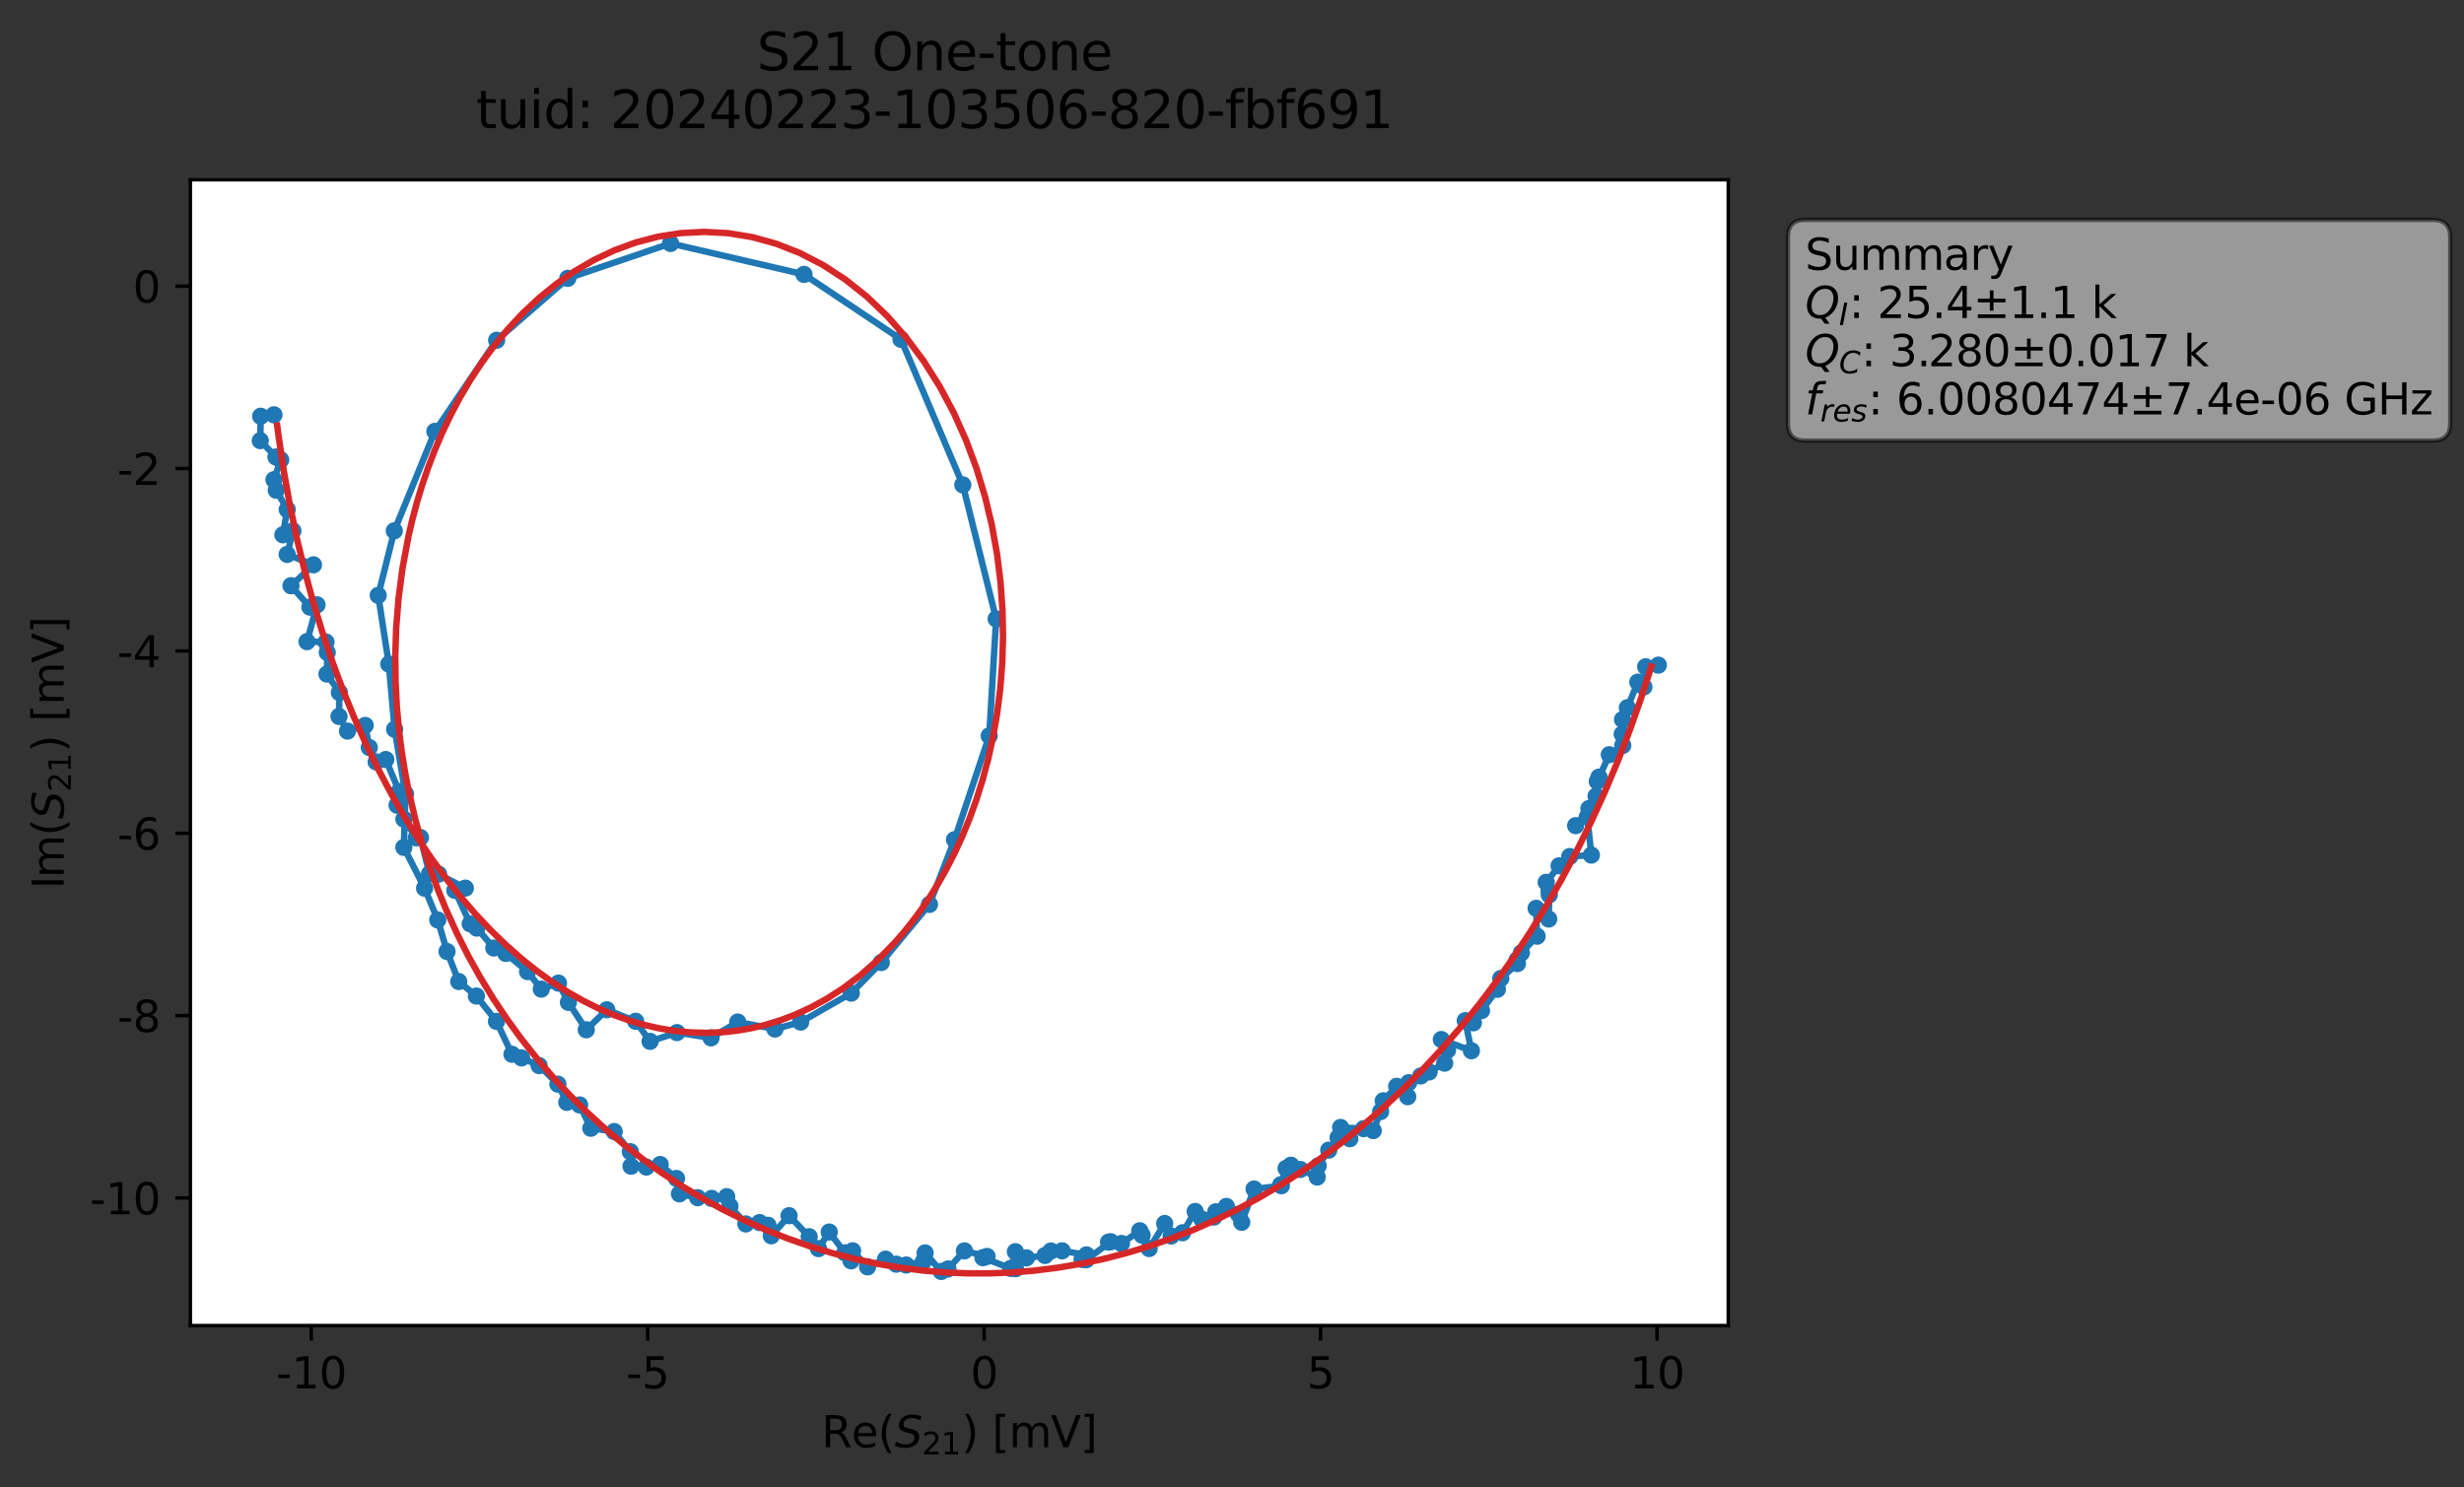 <?xml version="1.0" encoding="utf-8" standalone="no"?>
<!DOCTYPE svg PUBLIC "-//W3C//DTD SVG 1.1//EN"
  "http://www.w3.org/Graphics/SVG/1.1/DTD/svg11.dtd">
<svg xmlns:xlink="http://www.w3.org/1999/xlink" width="572.187pt" height="345.428pt" viewBox="0 0 572.187 345.428" xmlns="http://www.w3.org/2000/svg" version="1.1">
 <rect x="0" y="0" width="572.187" height="345.428" fill="#333333" stroke="none"/>
 <defs>
  <style type="text/css">*{stroke-linejoin: round; stroke-linecap: butt}</style>
 </defs>
 <g id="figure_1">
  <g id="patch_1">
   <path d="M 0 345.428 
L 572.187 345.428 
L 572.187 -0 
L 0 -0 
L 0 345.428 
z
" style="fill: none; opacity: 0"/>
  </g>
  <g id="axes_1">
   <g id="patch_2">
    <path d="M 44.211 307.872 
L 401.331 307.872 
L 401.331 41.76 
L 44.211 41.76 
z
" style="fill: #ffffff"/>
   </g>
   <g id="matplotlib.axis_1">
    <g id="xtick_1">
     <g id="line2d_1">
      <defs>
       <path id="m48e192e0e3" d="M 0 0 
L 0 3.5 
" style="stroke: #000000; stroke-width: 0.8"/>
      </defs>
      <g>
       <use xlink:href="#m48e192e0e3" x="72.285" y="307.872" style="stroke: #000000; stroke-width: 0.8"/>
      </g>
     </g>
     <g id="text_1">
      <!-- -10 -->
      <g transform="translate(64.118 322.47) scale(0.1 -0.1)">
       <defs>
        <path id="DejaVuSans-2d" d="M 313 2009 
L 1997 2009 
L 1997 1497 
L 313 1497 
L 313 2009 
z
" transform="scale(0.016)"/>
        <path id="DejaVuSans-31" d="M 794 531 
L 1825 531 
L 1825 4091 
L 703 3866 
L 703 4441 
L 1819 4666 
L 2450 4666 
L 2450 531 
L 3481 531 
L 3481 0 
L 794 0 
L 794 531 
z
" transform="scale(0.016)"/>
        <path id="DejaVuSans-30" d="M 2034 4250 
Q 1547 4250 1301 3770 
Q 1056 3291 1056 2328 
Q 1056 1369 1301 889 
Q 1547 409 2034 409 
Q 2525 409 2770 889 
Q 3016 1369 3016 2328 
Q 3016 3291 2770 3770 
Q 2525 4250 2034 4250 
z
M 2034 4750 
Q 2819 4750 3233 4129 
Q 3647 3509 3647 2328 
Q 3647 1150 3233 529 
Q 2819 -91 2034 -91 
Q 1250 -91 836 529 
Q 422 1150 422 2328 
Q 422 3509 836 4129 
Q 1250 4750 2034 4750 
z
" transform="scale(0.016)"/>
       </defs>
       <use xlink:href="#DejaVuSans-2d"/>
       <use xlink:href="#DejaVuSans-31" x="36.084"/>
       <use xlink:href="#DejaVuSans-30" x="99.707"/>
      </g>
     </g>
    </g>
    <g id="xtick_2">
     <g id="line2d_2">
      <g>
       <use xlink:href="#m48e192e0e3" x="150.412" y="307.872" style="stroke: #000000; stroke-width: 0.8"/>
      </g>
     </g>
     <g id="text_2">
      <!-- -5 -->
      <g transform="translate(145.427 322.47) scale(0.1 -0.1)">
       <defs>
        <path id="DejaVuSans-35" d="M 691 4666 
L 3169 4666 
L 3169 4134 
L 1269 4134 
L 1269 2991 
Q 1406 3038 1543 3061 
Q 1681 3084 1819 3084 
Q 2600 3084 3056 2656 
Q 3513 2228 3513 1497 
Q 3513 744 3044 326 
Q 2575 -91 1722 -91 
Q 1428 -91 1123 -41 
Q 819 9 494 109 
L 494 744 
Q 775 591 1075 516 
Q 1375 441 1709 441 
Q 2250 441 2565 725 
Q 2881 1009 2881 1497 
Q 2881 1984 2565 2268 
Q 2250 2553 1709 2553 
Q 1456 2553 1204 2497 
Q 953 2441 691 2322 
L 691 4666 
z
" transform="scale(0.016)"/>
       </defs>
       <use xlink:href="#DejaVuSans-2d"/>
       <use xlink:href="#DejaVuSans-35" x="36.084"/>
      </g>
     </g>
    </g>
    <g id="xtick_3">
     <g id="line2d_3">
      <g>
       <use xlink:href="#m48e192e0e3" x="228.539" y="307.872" style="stroke: #000000; stroke-width: 0.8"/>
      </g>
     </g>
     <g id="text_3">
      <!-- 0 -->
      <g transform="translate(225.357 322.47) scale(0.1 -0.1)">
       <use xlink:href="#DejaVuSans-30"/>
      </g>
     </g>
    </g>
    <g id="xtick_4">
     <g id="line2d_4">
      <g>
       <use xlink:href="#m48e192e0e3" x="306.666" y="307.872" style="stroke: #000000; stroke-width: 0.8"/>
      </g>
     </g>
     <g id="text_4">
      <!-- 5 -->
      <g transform="translate(303.484 322.47) scale(0.1 -0.1)">
       <use xlink:href="#DejaVuSans-35"/>
      </g>
     </g>
    </g>
    <g id="xtick_5">
     <g id="line2d_5">
      <g>
       <use xlink:href="#m48e192e0e3" x="384.793" y="307.872" style="stroke: #000000; stroke-width: 0.8"/>
      </g>
     </g>
     <g id="text_5">
      <!-- 10 -->
      <g transform="translate(378.43 322.47) scale(0.1 -0.1)">
       <use xlink:href="#DejaVuSans-31"/>
       <use xlink:href="#DejaVuSans-30" x="63.623"/>
      </g>
     </g>
    </g>
    <g id="text_6">
     <!-- Re$(S_{21})$ [mV] -->
     <g transform="translate(190.771 336.149) scale(0.1 -0.1)">
      <defs>
       <path id="DejaVuSans-52" d="M 2841 2188 
Q 3044 2119 3236 1894 
Q 3428 1669 3622 1275 
L 4263 0 
L 3584 0 
L 2988 1197 
Q 2756 1666 2539 1819 
Q 2322 1972 1947 1972 
L 1259 1972 
L 1259 0 
L 628 0 
L 628 4666 
L 2053 4666 
Q 2853 4666 3247 4331 
Q 3641 3997 3641 3322 
Q 3641 2881 3436 2590 
Q 3231 2300 2841 2188 
z
M 1259 4147 
L 1259 2491 
L 2053 2491 
Q 2509 2491 2742 2702 
Q 2975 2913 2975 3322 
Q 2975 3731 2742 3939 
Q 2509 4147 2053 4147 
L 1259 4147 
z
" transform="scale(0.016)"/>
       <path id="DejaVuSans-65" d="M 3597 1894 
L 3597 1613 
L 953 1613 
Q 991 1019 1311 708 
Q 1631 397 2203 397 
Q 2534 397 2845 478 
Q 3156 559 3463 722 
L 3463 178 
Q 3153 47 2828 -22 
Q 2503 -91 2169 -91 
Q 1331 -91 842 396 
Q 353 884 353 1716 
Q 353 2575 817 3079 
Q 1281 3584 2069 3584 
Q 2775 3584 3186 3129 
Q 3597 2675 3597 1894 
z
M 3022 2063 
Q 3016 2534 2758 2815 
Q 2500 3097 2075 3097 
Q 1594 3097 1305 2825 
Q 1016 2553 972 2059 
L 3022 2063 
z
" transform="scale(0.016)"/>
       <path id="DejaVuSans-28" d="M 1984 4856 
Q 1566 4138 1362 3434 
Q 1159 2731 1159 2009 
Q 1159 1288 1364 580 
Q 1569 -128 1984 -844 
L 1484 -844 
Q 1016 -109 783 600 
Q 550 1309 550 2009 
Q 550 2706 781 3412 
Q 1013 4119 1484 4856 
L 1984 4856 
z
" transform="scale(0.016)"/>
       <path id="DejaVuSans-Oblique-53" d="M 3859 4513 
L 3738 3897 
Q 3422 4066 3111 4152 
Q 2800 4238 2509 4238 
Q 1944 4238 1609 3991 
Q 1275 3744 1275 3334 
Q 1275 3109 1398 2989 
Q 1522 2869 2034 2731 
L 2413 2638 
Q 3053 2472 3303 2217 
Q 3553 1963 3553 1503 
Q 3553 797 2998 353 
Q 2444 -91 1538 -91 
Q 1166 -91 791 -17 
Q 416 56 38 206 
L 166 856 
Q 513 641 861 531 
Q 1209 422 1556 422 
Q 2147 422 2503 684 
Q 2859 947 2859 1369 
Q 2859 1650 2717 1795 
Q 2575 1941 2106 2059 
L 1728 2156 
Q 1081 2325 845 2545 
Q 609 2766 609 3163 
Q 609 3859 1145 4304 
Q 1681 4750 2541 4750 
Q 2875 4750 3203 4690 
Q 3531 4631 3859 4513 
z
" transform="scale(0.016)"/>
       <path id="DejaVuSans-32" d="M 1228 531 
L 3431 531 
L 3431 0 
L 469 0 
L 469 531 
Q 828 903 1448 1529 
Q 2069 2156 2228 2338 
Q 2531 2678 2651 2914 
Q 2772 3150 2772 3378 
Q 2772 3750 2511 3984 
Q 2250 4219 1831 4219 
Q 1534 4219 1204 4116 
Q 875 4013 500 3803 
L 500 4441 
Q 881 4594 1212 4672 
Q 1544 4750 1819 4750 
Q 2544 4750 2975 4387 
Q 3406 4025 3406 3419 
Q 3406 3131 3298 2873 
Q 3191 2616 2906 2266 
Q 2828 2175 2409 1742 
Q 1991 1309 1228 531 
z
" transform="scale(0.016)"/>
       <path id="DejaVuSans-29" d="M 513 4856 
L 1013 4856 
Q 1481 4119 1714 3412 
Q 1947 2706 1947 2009 
Q 1947 1309 1714 600 
Q 1481 -109 1013 -844 
L 513 -844 
Q 928 -128 1133 580 
Q 1338 1288 1338 2009 
Q 1338 2731 1133 3434 
Q 928 4138 513 4856 
z
" transform="scale(0.016)"/>
       <path id="DejaVuSans-20" transform="scale(0.016)"/>
       <path id="DejaVuSans-5b" d="M 550 4863 
L 1875 4863 
L 1875 4416 
L 1125 4416 
L 1125 -397 
L 1875 -397 
L 1875 -844 
L 550 -844 
L 550 4863 
z
" transform="scale(0.016)"/>
       <path id="DejaVuSans-6d" d="M 3328 2828 
Q 3544 3216 3844 3400 
Q 4144 3584 4550 3584 
Q 5097 3584 5394 3201 
Q 5691 2819 5691 2113 
L 5691 0 
L 5113 0 
L 5113 2094 
Q 5113 2597 4934 2840 
Q 4756 3084 4391 3084 
Q 3944 3084 3684 2787 
Q 3425 2491 3425 1978 
L 3425 0 
L 2847 0 
L 2847 2094 
Q 2847 2600 2669 2842 
Q 2491 3084 2119 3084 
Q 1678 3084 1418 2786 
Q 1159 2488 1159 1978 
L 1159 0 
L 581 0 
L 581 3500 
L 1159 3500 
L 1159 2956 
Q 1356 3278 1631 3431 
Q 1906 3584 2284 3584 
Q 2666 3584 2933 3390 
Q 3200 3197 3328 2828 
z
" transform="scale(0.016)"/>
       <path id="DejaVuSans-56" d="M 1831 0 
L 50 4666 
L 709 4666 
L 2188 738 
L 3669 4666 
L 4325 4666 
L 2547 0 
L 1831 0 
z
" transform="scale(0.016)"/>
       <path id="DejaVuSans-5d" d="M 1947 4863 
L 1947 -844 
L 622 -844 
L 622 -397 
L 1369 -397 
L 1369 4416 
L 622 4416 
L 622 4863 
L 1947 4863 
z
" transform="scale(0.016)"/>
      </defs>
      <use xlink:href="#DejaVuSans-52" transform="translate(0 0.016)"/>
      <use xlink:href="#DejaVuSans-65" transform="translate(69.482 0.016)"/>
      <use xlink:href="#DejaVuSans-28" transform="translate(131.006 0.016)"/>
      <use xlink:href="#DejaVuSans-Oblique-53" transform="translate(170.02 0.016)"/>
      <use xlink:href="#DejaVuSans-32" transform="translate(233.496 -16.391) scale(0.7)"/>
      <use xlink:href="#DejaVuSans-31" transform="translate(278.032 -16.391) scale(0.7)"/>
      <use xlink:href="#DejaVuSans-29" transform="translate(325.303 0.016)"/>
      <use xlink:href="#DejaVuSans-20" transform="translate(364.316 0.016)"/>
      <use xlink:href="#DejaVuSans-5b" transform="translate(396.104 0.016)"/>
      <use xlink:href="#DejaVuSans-6d" transform="translate(435.117 0.016)"/>
      <use xlink:href="#DejaVuSans-56" transform="translate(532.529 0.016)"/>
      <use xlink:href="#DejaVuSans-5d" transform="translate(600.938 0.016)"/>
     </g>
    </g>
   </g>
   <g id="matplotlib.axis_2">
    <g id="ytick_1">
     <g id="line2d_6">
      <defs>
       <path id="m8586ec93c8" d="M 0 0 
L -3.5 0 
" style="stroke: #000000; stroke-width: 0.8"/>
      </defs>
      <g>
       <use xlink:href="#m8586ec93c8" x="44.211" y="278.242" style="stroke: #000000; stroke-width: 0.8"/>
      </g>
     </g>
     <g id="text_7">
      <!-- -10 -->
      <g transform="translate(20.878 282.041) scale(0.1 -0.1)">
       <use xlink:href="#DejaVuSans-2d"/>
       <use xlink:href="#DejaVuSans-31" x="36.084"/>
       <use xlink:href="#DejaVuSans-30" x="99.707"/>
      </g>
     </g>
    </g>
    <g id="ytick_2">
     <g id="line2d_7">
      <g>
       <use xlink:href="#m8586ec93c8" x="44.211" y="235.888" style="stroke: #000000; stroke-width: 0.8"/>
      </g>
     </g>
     <g id="text_8">
      <!-- -8 -->
      <g transform="translate(27.241 239.687) scale(0.1 -0.1)">
       <defs>
        <path id="DejaVuSans-38" d="M 2034 2216 
Q 1584 2216 1326 1975 
Q 1069 1734 1069 1313 
Q 1069 891 1326 650 
Q 1584 409 2034 409 
Q 2484 409 2743 651 
Q 3003 894 3003 1313 
Q 3003 1734 2745 1975 
Q 2488 2216 2034 2216 
z
M 1403 2484 
Q 997 2584 770 2862 
Q 544 3141 544 3541 
Q 544 4100 942 4425 
Q 1341 4750 2034 4750 
Q 2731 4750 3128 4425 
Q 3525 4100 3525 3541 
Q 3525 3141 3298 2862 
Q 3072 2584 2669 2484 
Q 3125 2378 3379 2068 
Q 3634 1759 3634 1313 
Q 3634 634 3220 271 
Q 2806 -91 2034 -91 
Q 1263 -91 848 271 
Q 434 634 434 1313 
Q 434 1759 690 2068 
Q 947 2378 1403 2484 
z
M 1172 3481 
Q 1172 3119 1398 2916 
Q 1625 2713 2034 2713 
Q 2441 2713 2670 2916 
Q 2900 3119 2900 3481 
Q 2900 3844 2670 4047 
Q 2441 4250 2034 4250 
Q 1625 4250 1398 4047 
Q 1172 3844 1172 3481 
z
" transform="scale(0.016)"/>
       </defs>
       <use xlink:href="#DejaVuSans-2d"/>
       <use xlink:href="#DejaVuSans-38" x="36.084"/>
      </g>
     </g>
    </g>
    <g id="ytick_3">
     <g id="line2d_8">
      <g>
       <use xlink:href="#m8586ec93c8" x="44.211" y="193.533" style="stroke: #000000; stroke-width: 0.8"/>
      </g>
     </g>
     <g id="text_9">
      <!-- -6 -->
      <g transform="translate(27.241 197.333) scale(0.1 -0.1)">
       <defs>
        <path id="DejaVuSans-36" d="M 2113 2584 
Q 1688 2584 1439 2293 
Q 1191 2003 1191 1497 
Q 1191 994 1439 701 
Q 1688 409 2113 409 
Q 2538 409 2786 701 
Q 3034 994 3034 1497 
Q 3034 2003 2786 2293 
Q 2538 2584 2113 2584 
z
M 3366 4563 
L 3366 3988 
Q 3128 4100 2886 4159 
Q 2644 4219 2406 4219 
Q 1781 4219 1451 3797 
Q 1122 3375 1075 2522 
Q 1259 2794 1537 2939 
Q 1816 3084 2150 3084 
Q 2853 3084 3261 2657 
Q 3669 2231 3669 1497 
Q 3669 778 3244 343 
Q 2819 -91 2113 -91 
Q 1303 -91 875 529 
Q 447 1150 447 2328 
Q 447 3434 972 4092 
Q 1497 4750 2381 4750 
Q 2619 4750 2861 4703 
Q 3103 4656 3366 4563 
z
" transform="scale(0.016)"/>
       </defs>
       <use xlink:href="#DejaVuSans-2d"/>
       <use xlink:href="#DejaVuSans-36" x="36.084"/>
      </g>
     </g>
    </g>
    <g id="ytick_4">
     <g id="line2d_9">
      <g>
       <use xlink:href="#m8586ec93c8" x="44.211" y="151.179" style="stroke: #000000; stroke-width: 0.8"/>
      </g>
     </g>
     <g id="text_10">
      <!-- -4 -->
      <g transform="translate(27.241 154.978) scale(0.1 -0.1)">
       <defs>
        <path id="DejaVuSans-34" d="M 2419 4116 
L 825 1625 
L 2419 1625 
L 2419 4116 
z
M 2253 4666 
L 3047 4666 
L 3047 1625 
L 3713 1625 
L 3713 1100 
L 3047 1100 
L 3047 0 
L 2419 0 
L 2419 1100 
L 313 1100 
L 313 1709 
L 2253 4666 
z
" transform="scale(0.016)"/>
       </defs>
       <use xlink:href="#DejaVuSans-2d"/>
       <use xlink:href="#DejaVuSans-34" x="36.084"/>
      </g>
     </g>
    </g>
    <g id="ytick_5">
     <g id="line2d_10">
      <g>
       <use xlink:href="#m8586ec93c8" x="44.211" y="108.825" style="stroke: #000000; stroke-width: 0.8"/>
      </g>
     </g>
     <g id="text_11">
      <!-- -2 -->
      <g transform="translate(27.241 112.624) scale(0.1 -0.1)">
       <use xlink:href="#DejaVuSans-2d"/>
       <use xlink:href="#DejaVuSans-32" x="36.084"/>
      </g>
     </g>
    </g>
    <g id="ytick_6">
     <g id="line2d_11">
      <g>
       <use xlink:href="#m8586ec93c8" x="44.211" y="66.47" style="stroke: #000000; stroke-width: 0.8"/>
      </g>
     </g>
     <g id="text_12">
      <!-- 0 -->
      <g transform="translate(30.848 70.269) scale(0.1 -0.1)">
       <use xlink:href="#DejaVuSans-30"/>
      </g>
     </g>
    </g>
    <g id="text_13">
     <!-- Im$(S_{21})$ [mV] -->
     <g transform="translate(14.798 206.466) rotate(-90) scale(0.1 -0.1)">
      <defs>
       <path id="DejaVuSans-49" d="M 628 4666 
L 1259 4666 
L 1259 0 
L 628 0 
L 628 4666 
z
" transform="scale(0.016)"/>
      </defs>
      <use xlink:href="#DejaVuSans-49" transform="translate(0 0.016)"/>
      <use xlink:href="#DejaVuSans-6d" transform="translate(25.867 0.016)"/>
      <use xlink:href="#DejaVuSans-28" transform="translate(123.279 0.016)"/>
      <use xlink:href="#DejaVuSans-Oblique-53" transform="translate(162.293 0.016)"/>
      <use xlink:href="#DejaVuSans-32" transform="translate(225.77 -16.391) scale(0.7)"/>
      <use xlink:href="#DejaVuSans-31" transform="translate(270.306 -16.391) scale(0.7)"/>
      <use xlink:href="#DejaVuSans-29" transform="translate(317.576 0.016)"/>
      <use xlink:href="#DejaVuSans-20" transform="translate(356.59 0.016)"/>
      <use xlink:href="#DejaVuSans-5b" transform="translate(388.377 0.016)"/>
      <use xlink:href="#DejaVuSans-6d" transform="translate(427.391 0.016)"/>
      <use xlink:href="#DejaVuSans-56" transform="translate(524.803 0.016)"/>
      <use xlink:href="#DejaVuSans-5d" transform="translate(593.211 0.016)"/>
     </g>
    </g>
   </g>
   <g id="line2d_12">
    <path d="M 385.098 154.481 
L 382.16 154.869 
L 381.748 159.535 
L 380.335 158.432 
L 376.778 167.124 
L 376.711 170.501 
L 376.831 173.141 
L 373.711 175.289 
L 370.907 181.487 
L 371.311 180.495 
L 370.632 184.909 
L 368.981 187.791 
L 365.893 191.766 
L 368.598 189.718 
L 369.543 198.603 
L 364.522 198.937 
L 362.052 201.094 
L 359.061 204.925 
L 359.72 207.023 
L 359.778 207.839 
L 359.637 213.454 
L 356.716 210.965 
L 356.945 217.441 
L 353.288 221.316 
L 352.299 222.96 
L 352.38 223.8 
L 348.517 227.257 
L 347.726 229.77 
L 344.034 234.728 
L 342.145 237.56 
L 340.255 237.064 
L 341.691 244.046 
L 334.707 241.441 
L 336.149 243.933 
L 335.481 246.927 
L 331.862 248.972 
L 329.927 249.903 
L 327.133 251.456 
L 326.9 254.718 
L 324.33 252.312 
L 321.21 255.676 
L 320.608 258.172 
L 318.89 262.59 
L 316.658 262.138 
L 311.317 261.859 
L 313.457 264.481 
L 310.732 264.213 
L 308.555 267.135 
L 306.107 270.787 
L 305.882 273.375 
L 299.778 270.631 
L 298.649 271.367 
L 297.397 275.174 
L 297.555 275.405 
L 291.222 276.157 
L 288.35 283.894 
L 287.612 282.024 
L 284.788 280.208 
L 282.337 281.452 
L 281.893 282.682 
L 279.082 283.147 
L 277.541 281.374 
L 274.604 286.323 
L 271.964 287.075 
L 270.464 284.177 
L 266.86 289.983 
L 264.676 285.852 
L 260.419 288.815 
L 257.422 288.499 
L 257.916 288.407 
L 252.236 292.607 
L 251.273 292.521 
L 252.291 291.463 
L 246.65 290.515 
L 244.035 290.558 
L 242.668 291.598 
L 238.374 292.153 
L 235.821 294.675 
L 235.791 290.712 
L 234.696 294.605 
L 228.256 292.111 
L 229.218 291.815 
L 223.953 290.527 
L 220.131 294.738 
L 218.582 295.312 
L 214.829 291.004 
L 214.439 292.969 
L 210.444 293.813 
L 208.122 293.614 
L 205.651 292.456 
L 201.467 294.239 
L 197.994 290.516 
L 197.635 292.84 
L 192.562 286.161 
L 190.065 289.999 
L 187.91 287.245 
L 183.234 282.355 
L 179.109 287.021 
L 178.33 284.577 
L 176.385 283.95 
L 173.196 284.273 
L 169.503 280.138 
L 168.758 277.933 
L 165.255 278.345 
L 162.017 278.177 
L 157.783 277.281 
L 157.097 273.712 
L 153.308 270.466 
L 150.082 271.059 
L 146.537 270.865 
L 146.373 267.491 
L 142.628 262.817 
L 137.195 262.053 
L 134.598 256.637 
L 131.618 256.035 
L 129.552 251.81 
L 125.189 247.489 
L 121.12 245.708 
L 118.889 244.87 
L 115.292 237.226 
L 110.63 231.341 
L 106.526 227.972 
L 103.812 221 
L 101.654 213.668 
L 98.593 206.29 
L 93.781 196.822 
L 94.154 184.376 
L 91.642 169.385 
L 90.285 154.232 
L 87.83 138.273 
L 91.561 123.285 
L 100.987 100.187 
L 115.331 79.029 
L 131.848 64.647 
L 155.71 56.542 
L 186.703 63.736 
L 209.226 78.814 
L 223.582 112.62 
L 231.324 143.746 
L 229.716 170.916 
L 221.657 195.027 
L 215.838 210.06 
L 204.655 223.556 
L 197.686 230.658 
L 185.931 237.386 
L 179.956 239.002 
L 171.316 237.373 
L 165.118 241.052 
L 157.196 239.834 
L 150.96 241.87 
L 147.612 237.204 
L 140.917 234.536 
L 136.143 239.181 
L 131.998 232.814 
L 129.687 228.335 
L 125.695 229.733 
L 122.511 225.672 
L 117.457 221.444 
L 114.671 220.186 
L 110.727 215.559 
L 109.187 214.578 
L 105.619 206.798 
L 108.065 206.277 
L 101.843 203.037 
L 99.742 202.954 
L 97.632 194.534 
L 96.657 194.6 
L 93.787 190.235 
L 92.207 187.006 
L 92.684 183.837 
L 89.584 176.403 
L 87.339 176.958 
L 85.756 173.614 
L 84.807 168.487 
L 80.697 169.803 
L 78.727 166.4 
L 78.81 160.839 
L 75.925 156.558 
L 75.994 151.548 
L 75.706 149.124 
L 71.295 149.031 
L 73.621 140.479 
L 71.973 141.018 
L 67.571 136.042 
L 72.794 131.185 
L 66.692 128.77 
L 68.017 123.291 
L 65.692 124.217 
L 66.698 118.341 
L 64.152 113.872 
L 63.618 111.421 
L 65.188 106.798 
L 64.082 106.138 
L 60.444 102.347 
L 60.533 96.679 
L 63.621 96.344 
L 63.621 96.344 
" clip-path="url(#pad6e2a8a63)" style="fill: none; stroke: #1f77b4; stroke-width: 1.5; stroke-linecap: square"/>
    <defs>
     <path id="ma7e62f34d5" d="M 0 1.5 
C 0.398 1.5 0.779 1.342 1.061 1.061 
C 1.342 0.779 1.5 0.398 1.5 0 
C 1.5 -0.398 1.342 -0.779 1.061 -1.061 
C 0.779 -1.342 0.398 -1.5 0 -1.5 
C -0.398 -1.5 -0.779 -1.342 -1.061 -1.061 
C -1.342 -0.779 -1.5 -0.398 -1.5 0 
C -1.5 0.398 -1.342 0.779 -1.061 1.061 
C -0.779 1.342 -0.398 1.5 0 1.5 
z
" style="stroke: #1f77b4"/>
    </defs>
    <g clip-path="url(#pad6e2a8a63)">
     <use xlink:href="#ma7e62f34d5" x="385.098" y="154.481" style="fill: #1f77b4; stroke: #1f77b4"/>
     <use xlink:href="#ma7e62f34d5" x="382.16" y="154.869" style="fill: #1f77b4; stroke: #1f77b4"/>
     <use xlink:href="#ma7e62f34d5" x="381.748" y="159.535" style="fill: #1f77b4; stroke: #1f77b4"/>
     <use xlink:href="#ma7e62f34d5" x="380.335" y="158.432" style="fill: #1f77b4; stroke: #1f77b4"/>
     <use xlink:href="#ma7e62f34d5" x="377.908" y="164.368" style="fill: #1f77b4; stroke: #1f77b4"/>
     <use xlink:href="#ma7e62f34d5" x="376.778" y="167.124" style="fill: #1f77b4; stroke: #1f77b4"/>
     <use xlink:href="#ma7e62f34d5" x="376.711" y="170.501" style="fill: #1f77b4; stroke: #1f77b4"/>
     <use xlink:href="#ma7e62f34d5" x="376.831" y="173.141" style="fill: #1f77b4; stroke: #1f77b4"/>
     <use xlink:href="#ma7e62f34d5" x="373.711" y="175.289" style="fill: #1f77b4; stroke: #1f77b4"/>
     <use xlink:href="#ma7e62f34d5" x="370.907" y="181.487" style="fill: #1f77b4; stroke: #1f77b4"/>
     <use xlink:href="#ma7e62f34d5" x="371.311" y="180.495" style="fill: #1f77b4; stroke: #1f77b4"/>
     <use xlink:href="#ma7e62f34d5" x="370.632" y="184.909" style="fill: #1f77b4; stroke: #1f77b4"/>
     <use xlink:href="#ma7e62f34d5" x="368.981" y="187.791" style="fill: #1f77b4; stroke: #1f77b4"/>
     <use xlink:href="#ma7e62f34d5" x="365.893" y="191.766" style="fill: #1f77b4; stroke: #1f77b4"/>
     <use xlink:href="#ma7e62f34d5" x="368.598" y="189.718" style="fill: #1f77b4; stroke: #1f77b4"/>
     <use xlink:href="#ma7e62f34d5" x="369.543" y="198.603" style="fill: #1f77b4; stroke: #1f77b4"/>
     <use xlink:href="#ma7e62f34d5" x="364.522" y="198.937" style="fill: #1f77b4; stroke: #1f77b4"/>
     <use xlink:href="#ma7e62f34d5" x="362.052" y="201.094" style="fill: #1f77b4; stroke: #1f77b4"/>
     <use xlink:href="#ma7e62f34d5" x="359.061" y="204.925" style="fill: #1f77b4; stroke: #1f77b4"/>
     <use xlink:href="#ma7e62f34d5" x="359.72" y="207.023" style="fill: #1f77b4; stroke: #1f77b4"/>
     <use xlink:href="#ma7e62f34d5" x="359.778" y="207.839" style="fill: #1f77b4; stroke: #1f77b4"/>
     <use xlink:href="#ma7e62f34d5" x="359.637" y="213.454" style="fill: #1f77b4; stroke: #1f77b4"/>
     <use xlink:href="#ma7e62f34d5" x="356.716" y="210.965" style="fill: #1f77b4; stroke: #1f77b4"/>
     <use xlink:href="#ma7e62f34d5" x="356.945" y="217.441" style="fill: #1f77b4; stroke: #1f77b4"/>
     <use xlink:href="#ma7e62f34d5" x="353.288" y="221.316" style="fill: #1f77b4; stroke: #1f77b4"/>
     <use xlink:href="#ma7e62f34d5" x="352.299" y="222.96" style="fill: #1f77b4; stroke: #1f77b4"/>
     <use xlink:href="#ma7e62f34d5" x="352.38" y="223.8" style="fill: #1f77b4; stroke: #1f77b4"/>
     <use xlink:href="#ma7e62f34d5" x="348.517" y="227.257" style="fill: #1f77b4; stroke: #1f77b4"/>
     <use xlink:href="#ma7e62f34d5" x="347.726" y="229.77" style="fill: #1f77b4; stroke: #1f77b4"/>
     <use xlink:href="#ma7e62f34d5" x="344.034" y="234.728" style="fill: #1f77b4; stroke: #1f77b4"/>
     <use xlink:href="#ma7e62f34d5" x="342.145" y="237.56" style="fill: #1f77b4; stroke: #1f77b4"/>
     <use xlink:href="#ma7e62f34d5" x="340.255" y="237.064" style="fill: #1f77b4; stroke: #1f77b4"/>
     <use xlink:href="#ma7e62f34d5" x="341.691" y="244.046" style="fill: #1f77b4; stroke: #1f77b4"/>
     <use xlink:href="#ma7e62f34d5" x="334.707" y="241.441" style="fill: #1f77b4; stroke: #1f77b4"/>
     <use xlink:href="#ma7e62f34d5" x="336.149" y="243.933" style="fill: #1f77b4; stroke: #1f77b4"/>
     <use xlink:href="#ma7e62f34d5" x="335.481" y="246.927" style="fill: #1f77b4; stroke: #1f77b4"/>
     <use xlink:href="#ma7e62f34d5" x="331.862" y="248.972" style="fill: #1f77b4; stroke: #1f77b4"/>
     <use xlink:href="#ma7e62f34d5" x="329.927" y="249.903" style="fill: #1f77b4; stroke: #1f77b4"/>
     <use xlink:href="#ma7e62f34d5" x="327.133" y="251.456" style="fill: #1f77b4; stroke: #1f77b4"/>
     <use xlink:href="#ma7e62f34d5" x="326.9" y="254.718" style="fill: #1f77b4; stroke: #1f77b4"/>
     <use xlink:href="#ma7e62f34d5" x="324.33" y="252.312" style="fill: #1f77b4; stroke: #1f77b4"/>
     <use xlink:href="#ma7e62f34d5" x="321.21" y="255.676" style="fill: #1f77b4; stroke: #1f77b4"/>
     <use xlink:href="#ma7e62f34d5" x="320.608" y="258.172" style="fill: #1f77b4; stroke: #1f77b4"/>
     <use xlink:href="#ma7e62f34d5" x="318.89" y="262.59" style="fill: #1f77b4; stroke: #1f77b4"/>
     <use xlink:href="#ma7e62f34d5" x="316.658" y="262.138" style="fill: #1f77b4; stroke: #1f77b4"/>
     <use xlink:href="#ma7e62f34d5" x="311.317" y="261.859" style="fill: #1f77b4; stroke: #1f77b4"/>
     <use xlink:href="#ma7e62f34d5" x="313.457" y="264.481" style="fill: #1f77b4; stroke: #1f77b4"/>
     <use xlink:href="#ma7e62f34d5" x="310.732" y="264.213" style="fill: #1f77b4; stroke: #1f77b4"/>
     <use xlink:href="#ma7e62f34d5" x="308.555" y="267.135" style="fill: #1f77b4; stroke: #1f77b4"/>
     <use xlink:href="#ma7e62f34d5" x="306.107" y="270.787" style="fill: #1f77b4; stroke: #1f77b4"/>
     <use xlink:href="#ma7e62f34d5" x="305.882" y="273.375" style="fill: #1f77b4; stroke: #1f77b4"/>
     <use xlink:href="#ma7e62f34d5" x="301.966" y="271.624" style="fill: #1f77b4; stroke: #1f77b4"/>
     <use xlink:href="#ma7e62f34d5" x="299.778" y="270.631" style="fill: #1f77b4; stroke: #1f77b4"/>
     <use xlink:href="#ma7e62f34d5" x="298.649" y="271.367" style="fill: #1f77b4; stroke: #1f77b4"/>
     <use xlink:href="#ma7e62f34d5" x="297.397" y="275.174" style="fill: #1f77b4; stroke: #1f77b4"/>
     <use xlink:href="#ma7e62f34d5" x="297.555" y="275.405" style="fill: #1f77b4; stroke: #1f77b4"/>
     <use xlink:href="#ma7e62f34d5" x="291.222" y="276.157" style="fill: #1f77b4; stroke: #1f77b4"/>
     <use xlink:href="#ma7e62f34d5" x="288.35" y="283.894" style="fill: #1f77b4; stroke: #1f77b4"/>
     <use xlink:href="#ma7e62f34d5" x="287.612" y="282.024" style="fill: #1f77b4; stroke: #1f77b4"/>
     <use xlink:href="#ma7e62f34d5" x="284.788" y="280.208" style="fill: #1f77b4; stroke: #1f77b4"/>
     <use xlink:href="#ma7e62f34d5" x="282.337" y="281.452" style="fill: #1f77b4; stroke: #1f77b4"/>
     <use xlink:href="#ma7e62f34d5" x="281.893" y="282.682" style="fill: #1f77b4; stroke: #1f77b4"/>
     <use xlink:href="#ma7e62f34d5" x="279.082" y="283.147" style="fill: #1f77b4; stroke: #1f77b4"/>
     <use xlink:href="#ma7e62f34d5" x="277.541" y="281.374" style="fill: #1f77b4; stroke: #1f77b4"/>
     <use xlink:href="#ma7e62f34d5" x="274.604" y="286.323" style="fill: #1f77b4; stroke: #1f77b4"/>
     <use xlink:href="#ma7e62f34d5" x="271.964" y="287.075" style="fill: #1f77b4; stroke: #1f77b4"/>
     <use xlink:href="#ma7e62f34d5" x="270.464" y="284.177" style="fill: #1f77b4; stroke: #1f77b4"/>
     <use xlink:href="#ma7e62f34d5" x="266.86" y="289.983" style="fill: #1f77b4; stroke: #1f77b4"/>
     <use xlink:href="#ma7e62f34d5" x="265.226" y="286.89" style="fill: #1f77b4; stroke: #1f77b4"/>
     <use xlink:href="#ma7e62f34d5" x="264.676" y="285.852" style="fill: #1f77b4; stroke: #1f77b4"/>
     <use xlink:href="#ma7e62f34d5" x="260.419" y="288.815" style="fill: #1f77b4; stroke: #1f77b4"/>
     <use xlink:href="#ma7e62f34d5" x="257.422" y="288.499" style="fill: #1f77b4; stroke: #1f77b4"/>
     <use xlink:href="#ma7e62f34d5" x="257.916" y="288.407" style="fill: #1f77b4; stroke: #1f77b4"/>
     <use xlink:href="#ma7e62f34d5" x="252.236" y="292.607" style="fill: #1f77b4; stroke: #1f77b4"/>
     <use xlink:href="#ma7e62f34d5" x="251.273" y="292.521" style="fill: #1f77b4; stroke: #1f77b4"/>
     <use xlink:href="#ma7e62f34d5" x="252.291" y="291.463" style="fill: #1f77b4; stroke: #1f77b4"/>
     <use xlink:href="#ma7e62f34d5" x="246.65" y="290.515" style="fill: #1f77b4; stroke: #1f77b4"/>
     <use xlink:href="#ma7e62f34d5" x="244.035" y="290.558" style="fill: #1f77b4; stroke: #1f77b4"/>
     <use xlink:href="#ma7e62f34d5" x="242.668" y="291.598" style="fill: #1f77b4; stroke: #1f77b4"/>
     <use xlink:href="#ma7e62f34d5" x="238.374" y="292.153" style="fill: #1f77b4; stroke: #1f77b4"/>
     <use xlink:href="#ma7e62f34d5" x="235.821" y="294.675" style="fill: #1f77b4; stroke: #1f77b4"/>
     <use xlink:href="#ma7e62f34d5" x="235.791" y="290.712" style="fill: #1f77b4; stroke: #1f77b4"/>
     <use xlink:href="#ma7e62f34d5" x="234.696" y="294.605" style="fill: #1f77b4; stroke: #1f77b4"/>
     <use xlink:href="#ma7e62f34d5" x="228.256" y="292.111" style="fill: #1f77b4; stroke: #1f77b4"/>
     <use xlink:href="#ma7e62f34d5" x="229.218" y="291.815" style="fill: #1f77b4; stroke: #1f77b4"/>
     <use xlink:href="#ma7e62f34d5" x="223.953" y="290.527" style="fill: #1f77b4; stroke: #1f77b4"/>
     <use xlink:href="#ma7e62f34d5" x="220.131" y="294.738" style="fill: #1f77b4; stroke: #1f77b4"/>
     <use xlink:href="#ma7e62f34d5" x="218.582" y="295.312" style="fill: #1f77b4; stroke: #1f77b4"/>
     <use xlink:href="#ma7e62f34d5" x="214.829" y="291.004" style="fill: #1f77b4; stroke: #1f77b4"/>
     <use xlink:href="#ma7e62f34d5" x="214.439" y="292.969" style="fill: #1f77b4; stroke: #1f77b4"/>
     <use xlink:href="#ma7e62f34d5" x="210.444" y="293.813" style="fill: #1f77b4; stroke: #1f77b4"/>
     <use xlink:href="#ma7e62f34d5" x="208.122" y="293.614" style="fill: #1f77b4; stroke: #1f77b4"/>
     <use xlink:href="#ma7e62f34d5" x="205.651" y="292.456" style="fill: #1f77b4; stroke: #1f77b4"/>
     <use xlink:href="#ma7e62f34d5" x="201.467" y="294.239" style="fill: #1f77b4; stroke: #1f77b4"/>
     <use xlink:href="#ma7e62f34d5" x="197.994" y="290.516" style="fill: #1f77b4; stroke: #1f77b4"/>
     <use xlink:href="#ma7e62f34d5" x="197.635" y="292.84" style="fill: #1f77b4; stroke: #1f77b4"/>
     <use xlink:href="#ma7e62f34d5" x="196.183" y="290.974" style="fill: #1f77b4; stroke: #1f77b4"/>
     <use xlink:href="#ma7e62f34d5" x="192.562" y="286.161" style="fill: #1f77b4; stroke: #1f77b4"/>
     <use xlink:href="#ma7e62f34d5" x="190.065" y="289.999" style="fill: #1f77b4; stroke: #1f77b4"/>
     <use xlink:href="#ma7e62f34d5" x="187.91" y="287.245" style="fill: #1f77b4; stroke: #1f77b4"/>
     <use xlink:href="#ma7e62f34d5" x="183.234" y="282.355" style="fill: #1f77b4; stroke: #1f77b4"/>
     <use xlink:href="#ma7e62f34d5" x="179.109" y="287.021" style="fill: #1f77b4; stroke: #1f77b4"/>
     <use xlink:href="#ma7e62f34d5" x="178.33" y="284.577" style="fill: #1f77b4; stroke: #1f77b4"/>
     <use xlink:href="#ma7e62f34d5" x="176.385" y="283.95" style="fill: #1f77b4; stroke: #1f77b4"/>
     <use xlink:href="#ma7e62f34d5" x="173.196" y="284.273" style="fill: #1f77b4; stroke: #1f77b4"/>
     <use xlink:href="#ma7e62f34d5" x="169.503" y="280.138" style="fill: #1f77b4; stroke: #1f77b4"/>
     <use xlink:href="#ma7e62f34d5" x="168.758" y="277.933" style="fill: #1f77b4; stroke: #1f77b4"/>
     <use xlink:href="#ma7e62f34d5" x="165.255" y="278.345" style="fill: #1f77b4; stroke: #1f77b4"/>
     <use xlink:href="#ma7e62f34d5" x="162.017" y="278.177" style="fill: #1f77b4; stroke: #1f77b4"/>
     <use xlink:href="#ma7e62f34d5" x="157.783" y="277.281" style="fill: #1f77b4; stroke: #1f77b4"/>
     <use xlink:href="#ma7e62f34d5" x="157.097" y="273.712" style="fill: #1f77b4; stroke: #1f77b4"/>
     <use xlink:href="#ma7e62f34d5" x="153.308" y="270.466" style="fill: #1f77b4; stroke: #1f77b4"/>
     <use xlink:href="#ma7e62f34d5" x="150.082" y="271.059" style="fill: #1f77b4; stroke: #1f77b4"/>
     <use xlink:href="#ma7e62f34d5" x="146.537" y="270.865" style="fill: #1f77b4; stroke: #1f77b4"/>
     <use xlink:href="#ma7e62f34d5" x="146.373" y="267.491" style="fill: #1f77b4; stroke: #1f77b4"/>
     <use xlink:href="#ma7e62f34d5" x="142.628" y="262.817" style="fill: #1f77b4; stroke: #1f77b4"/>
     <use xlink:href="#ma7e62f34d5" x="137.195" y="262.053" style="fill: #1f77b4; stroke: #1f77b4"/>
     <use xlink:href="#ma7e62f34d5" x="134.598" y="256.637" style="fill: #1f77b4; stroke: #1f77b4"/>
     <use xlink:href="#ma7e62f34d5" x="131.618" y="256.035" style="fill: #1f77b4; stroke: #1f77b4"/>
     <use xlink:href="#ma7e62f34d5" x="129.552" y="251.81" style="fill: #1f77b4; stroke: #1f77b4"/>
     <use xlink:href="#ma7e62f34d5" x="125.189" y="247.489" style="fill: #1f77b4; stroke: #1f77b4"/>
     <use xlink:href="#ma7e62f34d5" x="121.12" y="245.708" style="fill: #1f77b4; stroke: #1f77b4"/>
     <use xlink:href="#ma7e62f34d5" x="118.889" y="244.87" style="fill: #1f77b4; stroke: #1f77b4"/>
     <use xlink:href="#ma7e62f34d5" x="115.292" y="237.226" style="fill: #1f77b4; stroke: #1f77b4"/>
     <use xlink:href="#ma7e62f34d5" x="110.63" y="231.341" style="fill: #1f77b4; stroke: #1f77b4"/>
     <use xlink:href="#ma7e62f34d5" x="106.526" y="227.972" style="fill: #1f77b4; stroke: #1f77b4"/>
     <use xlink:href="#ma7e62f34d5" x="103.812" y="221" style="fill: #1f77b4; stroke: #1f77b4"/>
     <use xlink:href="#ma7e62f34d5" x="101.654" y="213.668" style="fill: #1f77b4; stroke: #1f77b4"/>
     <use xlink:href="#ma7e62f34d5" x="98.593" y="206.29" style="fill: #1f77b4; stroke: #1f77b4"/>
     <use xlink:href="#ma7e62f34d5" x="93.781" y="196.822" style="fill: #1f77b4; stroke: #1f77b4"/>
     <use xlink:href="#ma7e62f34d5" x="94.154" y="184.376" style="fill: #1f77b4; stroke: #1f77b4"/>
     <use xlink:href="#ma7e62f34d5" x="91.642" y="169.385" style="fill: #1f77b4; stroke: #1f77b4"/>
     <use xlink:href="#ma7e62f34d5" x="90.285" y="154.232" style="fill: #1f77b4; stroke: #1f77b4"/>
     <use xlink:href="#ma7e62f34d5" x="87.83" y="138.273" style="fill: #1f77b4; stroke: #1f77b4"/>
     <use xlink:href="#ma7e62f34d5" x="91.561" y="123.285" style="fill: #1f77b4; stroke: #1f77b4"/>
     <use xlink:href="#ma7e62f34d5" x="100.987" y="100.187" style="fill: #1f77b4; stroke: #1f77b4"/>
     <use xlink:href="#ma7e62f34d5" x="115.331" y="79.029" style="fill: #1f77b4; stroke: #1f77b4"/>
     <use xlink:href="#ma7e62f34d5" x="131.848" y="64.647" style="fill: #1f77b4; stroke: #1f77b4"/>
     <use xlink:href="#ma7e62f34d5" x="155.71" y="56.542" style="fill: #1f77b4; stroke: #1f77b4"/>
     <use xlink:href="#ma7e62f34d5" x="186.703" y="63.736" style="fill: #1f77b4; stroke: #1f77b4"/>
     <use xlink:href="#ma7e62f34d5" x="209.226" y="78.814" style="fill: #1f77b4; stroke: #1f77b4"/>
     <use xlink:href="#ma7e62f34d5" x="223.582" y="112.62" style="fill: #1f77b4; stroke: #1f77b4"/>
     <use xlink:href="#ma7e62f34d5" x="231.324" y="143.746" style="fill: #1f77b4; stroke: #1f77b4"/>
     <use xlink:href="#ma7e62f34d5" x="229.716" y="170.916" style="fill: #1f77b4; stroke: #1f77b4"/>
     <use xlink:href="#ma7e62f34d5" x="221.657" y="195.027" style="fill: #1f77b4; stroke: #1f77b4"/>
     <use xlink:href="#ma7e62f34d5" x="215.838" y="210.06" style="fill: #1f77b4; stroke: #1f77b4"/>
     <use xlink:href="#ma7e62f34d5" x="204.655" y="223.556" style="fill: #1f77b4; stroke: #1f77b4"/>
     <use xlink:href="#ma7e62f34d5" x="197.686" y="230.658" style="fill: #1f77b4; stroke: #1f77b4"/>
     <use xlink:href="#ma7e62f34d5" x="185.931" y="237.386" style="fill: #1f77b4; stroke: #1f77b4"/>
     <use xlink:href="#ma7e62f34d5" x="179.956" y="239.002" style="fill: #1f77b4; stroke: #1f77b4"/>
     <use xlink:href="#ma7e62f34d5" x="171.316" y="237.373" style="fill: #1f77b4; stroke: #1f77b4"/>
     <use xlink:href="#ma7e62f34d5" x="165.118" y="241.052" style="fill: #1f77b4; stroke: #1f77b4"/>
     <use xlink:href="#ma7e62f34d5" x="157.196" y="239.834" style="fill: #1f77b4; stroke: #1f77b4"/>
     <use xlink:href="#ma7e62f34d5" x="150.96" y="241.87" style="fill: #1f77b4; stroke: #1f77b4"/>
     <use xlink:href="#ma7e62f34d5" x="147.612" y="237.204" style="fill: #1f77b4; stroke: #1f77b4"/>
     <use xlink:href="#ma7e62f34d5" x="140.917" y="234.536" style="fill: #1f77b4; stroke: #1f77b4"/>
     <use xlink:href="#ma7e62f34d5" x="136.143" y="239.181" style="fill: #1f77b4; stroke: #1f77b4"/>
     <use xlink:href="#ma7e62f34d5" x="131.998" y="232.814" style="fill: #1f77b4; stroke: #1f77b4"/>
     <use xlink:href="#ma7e62f34d5" x="129.687" y="228.335" style="fill: #1f77b4; stroke: #1f77b4"/>
     <use xlink:href="#ma7e62f34d5" x="125.695" y="229.733" style="fill: #1f77b4; stroke: #1f77b4"/>
     <use xlink:href="#ma7e62f34d5" x="122.511" y="225.672" style="fill: #1f77b4; stroke: #1f77b4"/>
     <use xlink:href="#ma7e62f34d5" x="117.457" y="221.444" style="fill: #1f77b4; stroke: #1f77b4"/>
     <use xlink:href="#ma7e62f34d5" x="114.671" y="220.186" style="fill: #1f77b4; stroke: #1f77b4"/>
     <use xlink:href="#ma7e62f34d5" x="110.727" y="215.559" style="fill: #1f77b4; stroke: #1f77b4"/>
     <use xlink:href="#ma7e62f34d5" x="109.187" y="214.578" style="fill: #1f77b4; stroke: #1f77b4"/>
     <use xlink:href="#ma7e62f34d5" x="105.619" y="206.798" style="fill: #1f77b4; stroke: #1f77b4"/>
     <use xlink:href="#ma7e62f34d5" x="108.065" y="206.277" style="fill: #1f77b4; stroke: #1f77b4"/>
     <use xlink:href="#ma7e62f34d5" x="101.843" y="203.037" style="fill: #1f77b4; stroke: #1f77b4"/>
     <use xlink:href="#ma7e62f34d5" x="99.742" y="202.954" style="fill: #1f77b4; stroke: #1f77b4"/>
     <use xlink:href="#ma7e62f34d5" x="97.632" y="194.534" style="fill: #1f77b4; stroke: #1f77b4"/>
     <use xlink:href="#ma7e62f34d5" x="96.657" y="194.6" style="fill: #1f77b4; stroke: #1f77b4"/>
     <use xlink:href="#ma7e62f34d5" x="93.787" y="190.235" style="fill: #1f77b4; stroke: #1f77b4"/>
     <use xlink:href="#ma7e62f34d5" x="92.207" y="187.006" style="fill: #1f77b4; stroke: #1f77b4"/>
     <use xlink:href="#ma7e62f34d5" x="92.684" y="183.837" style="fill: #1f77b4; stroke: #1f77b4"/>
     <use xlink:href="#ma7e62f34d5" x="89.584" y="176.403" style="fill: #1f77b4; stroke: #1f77b4"/>
     <use xlink:href="#ma7e62f34d5" x="87.339" y="176.958" style="fill: #1f77b4; stroke: #1f77b4"/>
     <use xlink:href="#ma7e62f34d5" x="85.756" y="173.614" style="fill: #1f77b4; stroke: #1f77b4"/>
     <use xlink:href="#ma7e62f34d5" x="84.807" y="168.487" style="fill: #1f77b4; stroke: #1f77b4"/>
     <use xlink:href="#ma7e62f34d5" x="80.697" y="169.803" style="fill: #1f77b4; stroke: #1f77b4"/>
     <use xlink:href="#ma7e62f34d5" x="78.727" y="166.4" style="fill: #1f77b4; stroke: #1f77b4"/>
     <use xlink:href="#ma7e62f34d5" x="78.81" y="160.839" style="fill: #1f77b4; stroke: #1f77b4"/>
     <use xlink:href="#ma7e62f34d5" x="75.925" y="156.558" style="fill: #1f77b4; stroke: #1f77b4"/>
     <use xlink:href="#ma7e62f34d5" x="75.994" y="151.548" style="fill: #1f77b4; stroke: #1f77b4"/>
     <use xlink:href="#ma7e62f34d5" x="75.706" y="149.124" style="fill: #1f77b4; stroke: #1f77b4"/>
     <use xlink:href="#ma7e62f34d5" x="71.295" y="149.031" style="fill: #1f77b4; stroke: #1f77b4"/>
     <use xlink:href="#ma7e62f34d5" x="73.621" y="140.479" style="fill: #1f77b4; stroke: #1f77b4"/>
     <use xlink:href="#ma7e62f34d5" x="71.973" y="141.018" style="fill: #1f77b4; stroke: #1f77b4"/>
     <use xlink:href="#ma7e62f34d5" x="67.571" y="136.042" style="fill: #1f77b4; stroke: #1f77b4"/>
     <use xlink:href="#ma7e62f34d5" x="72.794" y="131.185" style="fill: #1f77b4; stroke: #1f77b4"/>
     <use xlink:href="#ma7e62f34d5" x="66.692" y="128.77" style="fill: #1f77b4; stroke: #1f77b4"/>
     <use xlink:href="#ma7e62f34d5" x="68.017" y="123.291" style="fill: #1f77b4; stroke: #1f77b4"/>
     <use xlink:href="#ma7e62f34d5" x="65.692" y="124.217" style="fill: #1f77b4; stroke: #1f77b4"/>
     <use xlink:href="#ma7e62f34d5" x="66.698" y="118.341" style="fill: #1f77b4; stroke: #1f77b4"/>
     <use xlink:href="#ma7e62f34d5" x="64.152" y="113.872" style="fill: #1f77b4; stroke: #1f77b4"/>
     <use xlink:href="#ma7e62f34d5" x="63.618" y="111.421" style="fill: #1f77b4; stroke: #1f77b4"/>
     <use xlink:href="#ma7e62f34d5" x="65.188" y="106.798" style="fill: #1f77b4; stroke: #1f77b4"/>
     <use xlink:href="#ma7e62f34d5" x="64.082" y="106.138" style="fill: #1f77b4; stroke: #1f77b4"/>
     <use xlink:href="#ma7e62f34d5" x="60.444" y="102.347" style="fill: #1f77b4; stroke: #1f77b4"/>
     <use xlink:href="#ma7e62f34d5" x="60.533" y="96.679" style="fill: #1f77b4; stroke: #1f77b4"/>
     <use xlink:href="#ma7e62f34d5" x="63.621" y="96.344" style="fill: #1f77b4; stroke: #1f77b4"/>
    </g>
   </g>
   <g id="line2d_13">
    <path d="M 383.471 154.775 
L 381.059 162.261 
L 378.449 169.63 
L 375.644 176.875 
L 372.646 183.985 
L 369.458 190.951 
L 366.085 197.764 
L 362.53 204.416 
L 358.796 210.898 
L 355.195 216.722 
L 351.448 222.387 
L 347.56 227.887 
L 343.533 233.215 
L 339.372 238.365 
L 335.08 243.331 
L 330.661 248.108 
L 326.12 252.688 
L 321.459 257.067 
L 316.684 261.24 
L 311.798 265.2 
L 306.806 268.943 
L 301.712 272.463 
L 296.956 275.49 
L 292.122 278.323 
L 287.212 280.957 
L 282.23 283.388 
L 277.179 285.614 
L 272.062 287.63 
L 266.883 289.433 
L 261.644 291.019 
L 256.349 292.385 
L 251 293.526 
L 245.6 294.439 
L 240.152 295.119 
L 234.658 295.563 
L 229.625 295.756 
L 224.556 295.745 
L 219.453 295.525 
L 214.317 295.092 
L 209.148 294.439 
L 203.945 293.56 
L 198.708 292.448 
L 193.436 291.092 
L 188.127 289.482 
L 182.777 287.604 
L 177.925 285.672 
L 173.034 283.495 
L 168.1 281.056 
L 163.116 278.331 
L 158.639 275.648 
L 154.112 272.693 
L 149.528 269.435 
L 144.881 265.838 
L 140.756 262.373 
L 136.571 258.569 
L 132.319 254.374 
L 128.618 250.417 
L 124.862 246.072 
L 121.053 241.273 
L 117.841 236.868 
L 114.599 232.03 
L 111.339 226.687 
L 108.728 221.989 
L 106.132 216.853 
L 103.569 211.214 
L 101.688 206.607 
L 99.861 201.635 
L 98.11 196.253 
L 96.468 190.415 
L 94.972 184.065 
L 94.083 179.519 
L 93.301 174.703 
L 92.651 169.597 
L 92.159 164.183 
L 91.859 158.445 
L 91.789 152.368 
L 91.996 145.939 
L 92.533 139.153 
L 93.464 132.013 
L 94.859 124.534 
L 95.757 120.677 
L 96.802 116.749 
L 98.006 112.758 
L 99.381 108.713 
L 100.94 104.626 
L 102.695 100.51 
L 104.658 96.384 
L 106.842 92.266 
L 109.259 88.178 
L 111.919 84.147 
L 114.832 80.202 
L 118.006 76.375 
L 121.447 72.704 
L 125.158 69.228 
L 129.138 65.989 
L 133.384 63.032 
L 137.886 60.405 
L 142.63 58.156 
L 147.597 56.332 
L 152.761 54.979 
L 158.091 54.141 
L 163.55 53.856 
L 169.095 54.157 
L 174.68 55.069 
L 180.254 56.606 
L 185.762 58.774 
L 191.151 61.566 
L 196.367 64.966 
L 201.358 68.944 
L 206.075 73.461 
L 210.477 78.469 
L 214.527 83.91 
L 218.195 89.722 
L 221.461 95.838 
L 224.309 102.192 
L 226.736 108.713 
L 228.742 115.338 
L 230.335 122.002 
L 231.529 128.65 
L 232.343 135.228 
L 232.798 141.692 
L 232.92 148.002 
L 232.734 154.126 
L 232.269 160.037 
L 231.551 165.717 
L 230.609 171.149 
L 229.468 176.324 
L 228.154 181.235 
L 226.69 185.883 
L 225.098 190.266 
L 223.398 194.389 
L 221.609 198.257 
L 219.748 201.878 
L 217.829 205.26 
L 215.865 208.413 
L 213.869 211.346 
L 211.851 214.07 
L 209.82 216.594 
L 207.783 218.93 
L 203.721 223.077 
L 199.707 226.59 
L 195.773 229.542 
L 191.941 232.001 
L 188.223 234.027 
L 184.628 235.673 
L 181.161 236.988 
L 177.823 238.012 
L 174.612 238.781 
L 171.525 239.328 
L 168.559 239.68 
L 164.327 239.893 
L 160.339 239.787 
L 156.579 239.419 
L 153.028 238.832 
L 149.671 238.063 
L 146.491 237.142 
L 142.504 235.718 
L 138.777 234.114 
L 135.282 232.363 
L 131.997 230.494 
L 128.152 228.025 
L 124.567 225.438 
L 121.21 222.757 
L 117.449 219.443 
L 113.945 216.044 
L 110.669 212.577 
L 107.101 208.465 
L 103.775 204.293 
L 100.239 199.465 
L 96.953 194.584 
L 93.892 189.658 
L 90.691 184.071 
L 87.724 178.439 
L 84.971 172.77 
L 82.145 166.429 
L 79.546 160.05 
L 77.161 153.636 
L 74.77 146.545 
L 72.611 139.42 
L 70.673 132.266 
L 68.948 125.088 
L 67.301 117.234 
L 65.892 109.363 
L 64.714 101.481 
L 64.372 98.852 
L 64.372 98.852 
" clip-path="url(#pad6e2a8a63)" style="fill: none; stroke: #d62728; stroke-width: 1.5; stroke-linecap: square"/>
   </g>
   <g id="patch_3">
    <path d="M 44.211 307.872 
L 44.211 41.76 
" style="fill: none; stroke: #000000; stroke-width: 0.8; stroke-linejoin: miter; stroke-linecap: square"/>
   </g>
   <g id="patch_4">
    <path d="M 401.331 307.872 
L 401.331 41.76 
" style="fill: none; stroke: #000000; stroke-width: 0.8; stroke-linejoin: miter; stroke-linecap: square"/>
   </g>
   <g id="patch_5">
    <path d="M 44.211 307.872 
L 401.331 307.872 
" style="fill: none; stroke: #000000; stroke-width: 0.8; stroke-linejoin: miter; stroke-linecap: square"/>
   </g>
   <g id="patch_6">
    <path d="M 44.211 41.76 
L 401.331 41.76 
" style="fill: none; stroke: #000000; stroke-width: 0.8; stroke-linejoin: miter; stroke-linecap: square"/>
   </g>
   <g id="text_14">
    <g id="patch_7">
     <path d="M 419.187 102.337 
L 564.987 102.337 
Q 568.987 102.337 568.987 98.337 
L 568.987 55.066 
Q 568.987 51.066 564.987 51.066 
L 419.187 51.066 
Q 415.187 51.066 415.187 55.066 
L 415.187 98.337 
Q 415.187 102.337 419.187 102.337 
z
" style="fill: #ffffff; opacity: 0.5; stroke: #000000; stroke-linejoin: miter"/>
    </g>
    <!-- Summary -->
    <g transform="translate(419.187 62.664) scale(0.1 -0.1)">
     <defs>
      <path id="DejaVuSans-53" d="M 3425 4513 
L 3425 3897 
Q 3066 4069 2747 4153 
Q 2428 4238 2131 4238 
Q 1616 4238 1336 4038 
Q 1056 3838 1056 3469 
Q 1056 3159 1242 3001 
Q 1428 2844 1947 2747 
L 2328 2669 
Q 3034 2534 3370 2195 
Q 3706 1856 3706 1288 
Q 3706 609 3251 259 
Q 2797 -91 1919 -91 
Q 1588 -91 1214 -16 
Q 841 59 441 206 
L 441 856 
Q 825 641 1194 531 
Q 1563 422 1919 422 
Q 2459 422 2753 634 
Q 3047 847 3047 1241 
Q 3047 1584 2836 1778 
Q 2625 1972 2144 2069 
L 1759 2144 
Q 1053 2284 737 2584 
Q 422 2884 422 3419 
Q 422 4038 858 4394 
Q 1294 4750 2059 4750 
Q 2388 4750 2728 4690 
Q 3069 4631 3425 4513 
z
" transform="scale(0.016)"/>
      <path id="DejaVuSans-75" d="M 544 1381 
L 544 3500 
L 1119 3500 
L 1119 1403 
Q 1119 906 1312 657 
Q 1506 409 1894 409 
Q 2359 409 2629 706 
Q 2900 1003 2900 1516 
L 2900 3500 
L 3475 3500 
L 3475 0 
L 2900 0 
L 2900 538 
Q 2691 219 2414 64 
Q 2138 -91 1772 -91 
Q 1169 -91 856 284 
Q 544 659 544 1381 
z
M 1991 3584 
L 1991 3584 
z
" transform="scale(0.016)"/>
      <path id="DejaVuSans-61" d="M 2194 1759 
Q 1497 1759 1228 1600 
Q 959 1441 959 1056 
Q 959 750 1161 570 
Q 1363 391 1709 391 
Q 2188 391 2477 730 
Q 2766 1069 2766 1631 
L 2766 1759 
L 2194 1759 
z
M 3341 1997 
L 3341 0 
L 2766 0 
L 2766 531 
Q 2569 213 2275 61 
Q 1981 -91 1556 -91 
Q 1019 -91 701 211 
Q 384 513 384 1019 
Q 384 1609 779 1909 
Q 1175 2209 1959 2209 
L 2766 2209 
L 2766 2266 
Q 2766 2663 2505 2880 
Q 2244 3097 1772 3097 
Q 1472 3097 1187 3025 
Q 903 2953 641 2809 
L 641 3341 
Q 956 3463 1253 3523 
Q 1550 3584 1831 3584 
Q 2591 3584 2966 3190 
Q 3341 2797 3341 1997 
z
" transform="scale(0.016)"/>
      <path id="DejaVuSans-72" d="M 2631 2963 
Q 2534 3019 2420 3045 
Q 2306 3072 2169 3072 
Q 1681 3072 1420 2755 
Q 1159 2438 1159 1844 
L 1159 0 
L 581 0 
L 581 3500 
L 1159 3500 
L 1159 2956 
Q 1341 3275 1631 3429 
Q 1922 3584 2338 3584 
Q 2397 3584 2469 3576 
Q 2541 3569 2628 3553 
L 2631 2963 
z
" transform="scale(0.016)"/>
      <path id="DejaVuSans-79" d="M 2059 -325 
Q 1816 -950 1584 -1140 
Q 1353 -1331 966 -1331 
L 506 -1331 
L 506 -850 
L 844 -850 
Q 1081 -850 1212 -737 
Q 1344 -625 1503 -206 
L 1606 56 
L 191 3500 
L 800 3500 
L 1894 763 
L 2988 3500 
L 3597 3500 
L 2059 -325 
z
" transform="scale(0.016)"/>
     </defs>
     <use xlink:href="#DejaVuSans-53"/>
     <use xlink:href="#DejaVuSans-75" x="63.477"/>
     <use xlink:href="#DejaVuSans-6d" x="126.855"/>
     <use xlink:href="#DejaVuSans-6d" x="224.268"/>
     <use xlink:href="#DejaVuSans-61" x="321.68"/>
     <use xlink:href="#DejaVuSans-72" x="382.959"/>
     <use xlink:href="#DejaVuSans-79" x="424.072"/>
    </g>
    <!-- $Q_I$: 25.4$\pm$1.1 k -->
    <g transform="translate(419.187 73.862) scale(0.1 -0.1)">
     <defs>
      <path id="DejaVuSans-Oblique-51" d="M 2309 -84 
Q 2275 -88 2237 -89 
Q 2200 -91 2125 -91 
Q 1250 -91 756 411 
Q 263 913 263 1797 
Q 263 2319 452 2844 
Q 641 3369 978 3788 
Q 1369 4269 1858 4509 
Q 2347 4750 2938 4750 
Q 3794 4750 4287 4245 
Q 4781 3741 4781 2869 
Q 4781 1928 4265 1147 
Q 3750 366 2919 44 
L 3553 -825 
L 2847 -825 
L 2309 -84 
z
M 2919 4238 
Q 2400 4238 2003 3986 
Q 1606 3734 1313 3219 
Q 1125 2891 1026 2522 
Q 928 2153 928 1778 
Q 928 1128 1239 775 
Q 1550 422 2119 422 
Q 2631 422 3032 676 
Q 3434 931 3719 1434 
Q 3909 1772 4009 2142 
Q 4109 2513 4109 2881 
Q 4109 3528 3796 3883 
Q 3484 4238 2919 4238 
z
" transform="scale(0.016)"/>
      <path id="DejaVuSans-Oblique-49" d="M 1081 4666 
L 1716 4666 
L 806 0 
L 172 0 
L 1081 4666 
z
" transform="scale(0.016)"/>
      <path id="DejaVuSans-3a" d="M 750 794 
L 1409 794 
L 1409 0 
L 750 0 
L 750 794 
z
M 750 3309 
L 1409 3309 
L 1409 2516 
L 750 2516 
L 750 3309 
z
" transform="scale(0.016)"/>
      <path id="DejaVuSans-2e" d="M 684 794 
L 1344 794 
L 1344 0 
L 684 0 
L 684 794 
z
" transform="scale(0.016)"/>
      <path id="DejaVuSans-b1" d="M 2944 4013 
L 2944 2803 
L 4684 2803 
L 4684 2272 
L 2944 2272 
L 2944 1063 
L 2419 1063 
L 2419 2272 
L 678 2272 
L 678 2803 
L 2419 2803 
L 2419 4013 
L 2944 4013 
z
M 678 531 
L 4684 531 
L 4684 0 
L 678 0 
L 678 531 
z
" transform="scale(0.016)"/>
      <path id="DejaVuSans-6b" d="M 581 4863 
L 1159 4863 
L 1159 1991 
L 2875 3500 
L 3609 3500 
L 1753 1863 
L 3688 0 
L 2938 0 
L 1159 1709 
L 1159 0 
L 581 0 
L 581 4863 
z
" transform="scale(0.016)"/>
     </defs>
     <use xlink:href="#DejaVuSans-Oblique-51" transform="translate(0 0.016)"/>
     <use xlink:href="#DejaVuSans-Oblique-49" transform="translate(78.711 -16.391) scale(0.7)"/>
     <use xlink:href="#DejaVuSans-3a" transform="translate(102.09 0.016)"/>
     <use xlink:href="#DejaVuSans-20" transform="translate(135.781 0.016)"/>
     <use xlink:href="#DejaVuSans-32" transform="translate(167.568 0.016)"/>
     <use xlink:href="#DejaVuSans-35" transform="translate(231.191 0.016)"/>
     <use xlink:href="#DejaVuSans-2e" transform="translate(294.814 0.016)"/>
     <use xlink:href="#DejaVuSans-34" transform="translate(326.602 0.016)"/>
     <use xlink:href="#DejaVuSans-b1" transform="translate(390.225 0.016)"/>
     <use xlink:href="#DejaVuSans-31" transform="translate(474.014 0.016)"/>
     <use xlink:href="#DejaVuSans-2e" transform="translate(537.637 0.016)"/>
     <use xlink:href="#DejaVuSans-31" transform="translate(569.424 0.016)"/>
     <use xlink:href="#DejaVuSans-20" transform="translate(633.047 0.016)"/>
     <use xlink:href="#DejaVuSans-6b" transform="translate(664.834 0.016)"/>
    </g>
    <!-- $Q_C$: 3.280$\pm$0.017 k -->
    <g transform="translate(419.187 85.06) scale(0.1 -0.1)">
     <defs>
      <path id="DejaVuSans-Oblique-43" d="M 4447 4306 
L 4319 3641 
Q 4019 3944 3683 4091 
Q 3347 4238 2956 4238 
Q 2422 4238 2017 3981 
Q 1613 3725 1319 3200 
Q 1131 2863 1032 2486 
Q 934 2109 934 1728 
Q 934 1091 1264 756 
Q 1594 422 2222 422 
Q 2656 422 3056 561 
Q 3456 700 3834 978 
L 3688 231 
Q 3316 72 2936 -9 
Q 2556 -91 2175 -91 
Q 1278 -91 773 396 
Q 269 884 269 1753 
Q 269 2309 461 2846 
Q 653 3384 1013 3828 
Q 1394 4300 1883 4525 
Q 2372 4750 3022 4750 
Q 3422 4750 3780 4639 
Q 4138 4528 4447 4306 
z
" transform="scale(0.016)"/>
      <path id="DejaVuSans-33" d="M 2597 2516 
Q 3050 2419 3304 2112 
Q 3559 1806 3559 1356 
Q 3559 666 3084 287 
Q 2609 -91 1734 -91 
Q 1441 -91 1130 -33 
Q 819 25 488 141 
L 488 750 
Q 750 597 1062 519 
Q 1375 441 1716 441 
Q 2309 441 2620 675 
Q 2931 909 2931 1356 
Q 2931 1769 2642 2001 
Q 2353 2234 1838 2234 
L 1294 2234 
L 1294 2753 
L 1863 2753 
Q 2328 2753 2575 2939 
Q 2822 3125 2822 3475 
Q 2822 3834 2567 4026 
Q 2313 4219 1838 4219 
Q 1578 4219 1281 4162 
Q 984 4106 628 3988 
L 628 4550 
Q 988 4650 1302 4700 
Q 1616 4750 1894 4750 
Q 2613 4750 3031 4423 
Q 3450 4097 3450 3541 
Q 3450 3153 3228 2886 
Q 3006 2619 2597 2516 
z
" transform="scale(0.016)"/>
      <path id="DejaVuSans-37" d="M 525 4666 
L 3525 4666 
L 3525 4397 
L 1831 0 
L 1172 0 
L 2766 4134 
L 525 4134 
L 525 4666 
z
" transform="scale(0.016)"/>
     </defs>
     <use xlink:href="#DejaVuSans-Oblique-51" transform="translate(0 0.016)"/>
     <use xlink:href="#DejaVuSans-Oblique-43" transform="translate(78.711 -16.391) scale(0.7)"/>
     <use xlink:href="#DejaVuSans-3a" transform="translate(130.322 0.016)"/>
     <use xlink:href="#DejaVuSans-20" transform="translate(164.014 0.016)"/>
     <use xlink:href="#DejaVuSans-33" transform="translate(195.801 0.016)"/>
     <use xlink:href="#DejaVuSans-2e" transform="translate(259.424 0.016)"/>
     <use xlink:href="#DejaVuSans-32" transform="translate(285.711 0.016)"/>
     <use xlink:href="#DejaVuSans-38" transform="translate(349.334 0.016)"/>
     <use xlink:href="#DejaVuSans-30" transform="translate(412.957 0.016)"/>
     <use xlink:href="#DejaVuSans-b1" transform="translate(476.58 0.016)"/>
     <use xlink:href="#DejaVuSans-30" transform="translate(560.369 0.016)"/>
     <use xlink:href="#DejaVuSans-2e" transform="translate(623.992 0.016)"/>
     <use xlink:href="#DejaVuSans-30" transform="translate(655.779 0.016)"/>
     <use xlink:href="#DejaVuSans-31" transform="translate(719.402 0.016)"/>
     <use xlink:href="#DejaVuSans-37" transform="translate(783.025 0.016)"/>
     <use xlink:href="#DejaVuSans-20" transform="translate(846.648 0.016)"/>
     <use xlink:href="#DejaVuSans-6b" transform="translate(878.436 0.016)"/>
    </g>
    <!-- $f_{res}$: 6.0080474$\pm$7.4e-06 GHz -->
    <g transform="translate(419.187 96.257) scale(0.1 -0.1)">
     <defs>
      <path id="DejaVuSans-Oblique-66" d="M 3059 4863 
L 2969 4384 
L 2419 4384 
Q 2106 4384 1964 4261 
Q 1822 4138 1753 3809 
L 1691 3500 
L 2638 3500 
L 2553 3053 
L 1606 3053 
L 1013 0 
L 434 0 
L 1031 3053 
L 481 3053 
L 563 3500 
L 1113 3500 
L 1159 3744 
Q 1278 4363 1576 4613 
Q 1875 4863 2516 4863 
L 3059 4863 
z
" transform="scale(0.016)"/>
      <path id="DejaVuSans-Oblique-72" d="M 2853 2969 
Q 2766 3016 2653 3041 
Q 2541 3066 2413 3066 
Q 1953 3066 1609 2717 
Q 1266 2369 1153 1784 
L 800 0 
L 225 0 
L 909 3500 
L 1484 3500 
L 1375 2956 
Q 1603 3259 1920 3421 
Q 2238 3584 2597 3584 
Q 2691 3584 2781 3573 
Q 2872 3563 2963 3538 
L 2853 2969 
z
" transform="scale(0.016)"/>
      <path id="DejaVuSans-Oblique-65" d="M 3078 2063 
Q 3088 2113 3092 2166 
Q 3097 2219 3097 2272 
Q 3097 2653 2873 2875 
Q 2650 3097 2266 3097 
Q 1838 3097 1509 2826 
Q 1181 2556 1013 2059 
L 3078 2063 
z
M 3578 1613 
L 903 1613 
Q 884 1494 878 1425 
Q 872 1356 872 1306 
Q 872 872 1139 634 
Q 1406 397 1894 397 
Q 2269 397 2603 481 
Q 2938 566 3225 728 
L 3116 159 
Q 2806 34 2476 -28 
Q 2147 -91 1806 -91 
Q 1078 -91 686 257 
Q 294 606 294 1247 
Q 294 1794 489 2264 
Q 684 2734 1063 3103 
Q 1306 3334 1642 3459 
Q 1978 3584 2356 3584 
Q 2950 3584 3301 3228 
Q 3653 2872 3653 2272 
Q 3653 2128 3634 1964 
Q 3616 1800 3578 1613 
z
" transform="scale(0.016)"/>
      <path id="DejaVuSans-Oblique-73" d="M 3200 3397 
L 3091 2853 
Q 2863 2978 2609 3040 
Q 2356 3103 2088 3103 
Q 1634 3103 1373 2948 
Q 1113 2794 1113 2528 
Q 1113 2219 1719 2053 
Q 1766 2041 1788 2034 
L 1972 1978 
Q 2547 1819 2739 1644 
Q 2931 1469 2931 1166 
Q 2931 609 2489 259 
Q 2047 -91 1331 -91 
Q 1053 -91 747 -37 
Q 441 16 72 128 
L 184 722 
Q 500 559 806 475 
Q 1113 391 1394 391 
Q 1816 391 2080 572 
Q 2344 753 2344 1031 
Q 2344 1331 1650 1516 
L 1591 1531 
L 1394 1581 
Q 956 1697 753 1886 
Q 550 2075 550 2369 
Q 550 2928 970 3256 
Q 1391 3584 2113 3584 
Q 2397 3584 2667 3537 
Q 2938 3491 3200 3397 
z
" transform="scale(0.016)"/>
      <path id="DejaVuSans-47" d="M 3809 666 
L 3809 1919 
L 2778 1919 
L 2778 2438 
L 4434 2438 
L 4434 434 
Q 4069 175 3628 42 
Q 3188 -91 2688 -91 
Q 1594 -91 976 548 
Q 359 1188 359 2328 
Q 359 3472 976 4111 
Q 1594 4750 2688 4750 
Q 3144 4750 3555 4637 
Q 3966 4525 4313 4306 
L 4313 3634 
Q 3963 3931 3569 4081 
Q 3175 4231 2741 4231 
Q 1884 4231 1454 3753 
Q 1025 3275 1025 2328 
Q 1025 1384 1454 906 
Q 1884 428 2741 428 
Q 3075 428 3337 486 
Q 3600 544 3809 666 
z
" transform="scale(0.016)"/>
      <path id="DejaVuSans-48" d="M 628 4666 
L 1259 4666 
L 1259 2753 
L 3553 2753 
L 3553 4666 
L 4184 4666 
L 4184 0 
L 3553 0 
L 3553 2222 
L 1259 2222 
L 1259 0 
L 628 0 
L 628 4666 
z
" transform="scale(0.016)"/>
      <path id="DejaVuSans-7a" d="M 353 3500 
L 3084 3500 
L 3084 2975 
L 922 459 
L 3084 459 
L 3084 0 
L 275 0 
L 275 525 
L 2438 3041 
L 353 3041 
L 353 3500 
z
" transform="scale(0.016)"/>
     </defs>
     <use xlink:href="#DejaVuSans-Oblique-66" transform="translate(0 0.016)"/>
     <use xlink:href="#DejaVuSans-Oblique-72" transform="translate(35.205 -16.391) scale(0.7)"/>
     <use xlink:href="#DejaVuSans-Oblique-65" transform="translate(63.984 -16.391) scale(0.7)"/>
     <use xlink:href="#DejaVuSans-Oblique-73" transform="translate(107.051 -16.391) scale(0.7)"/>
     <use xlink:href="#DejaVuSans-3a" transform="translate(146.255 0.016)"/>
     <use xlink:href="#DejaVuSans-20" transform="translate(179.946 0.016)"/>
     <use xlink:href="#DejaVuSans-36" transform="translate(211.733 0.016)"/>
     <use xlink:href="#DejaVuSans-2e" transform="translate(275.356 0.016)"/>
     <use xlink:href="#DejaVuSans-30" transform="translate(307.144 0.016)"/>
     <use xlink:href="#DejaVuSans-30" transform="translate(370.767 0.016)"/>
     <use xlink:href="#DejaVuSans-38" transform="translate(434.39 0.016)"/>
     <use xlink:href="#DejaVuSans-30" transform="translate(498.013 0.016)"/>
     <use xlink:href="#DejaVuSans-34" transform="translate(561.636 0.016)"/>
     <use xlink:href="#DejaVuSans-37" transform="translate(625.259 0.016)"/>
     <use xlink:href="#DejaVuSans-34" transform="translate(688.882 0.016)"/>
     <use xlink:href="#DejaVuSans-b1" transform="translate(752.505 0.016)"/>
     <use xlink:href="#DejaVuSans-37" transform="translate(836.294 0.016)"/>
     <use xlink:href="#DejaVuSans-2e" transform="translate(899.917 0.016)"/>
     <use xlink:href="#DejaVuSans-34" transform="translate(931.704 0.016)"/>
     <use xlink:href="#DejaVuSans-65" transform="translate(995.327 0.016)"/>
     <use xlink:href="#DejaVuSans-2d" transform="translate(1056.851 0.016)"/>
     <use xlink:href="#DejaVuSans-30" transform="translate(1092.935 0.016)"/>
     <use xlink:href="#DejaVuSans-36" transform="translate(1156.558 0.016)"/>
     <use xlink:href="#DejaVuSans-20" transform="translate(1220.181 0.016)"/>
     <use xlink:href="#DejaVuSans-47" transform="translate(1251.968 0.016)"/>
     <use xlink:href="#DejaVuSans-48" transform="translate(1329.458 0.016)"/>
     <use xlink:href="#DejaVuSans-7a" transform="translate(1404.653 0.016)"/>
    </g>
   </g>
  </g>
  <g id="text_15">
   <!-- S21 One-tone -->
   <g transform="translate(175.76 16.318) scale(0.12 -0.12)">
    <defs>
     <path id="DejaVuSans-4f" d="M 2522 4238 
Q 1834 4238 1429 3725 
Q 1025 3213 1025 2328 
Q 1025 1447 1429 934 
Q 1834 422 2522 422 
Q 3209 422 3611 934 
Q 4013 1447 4013 2328 
Q 4013 3213 3611 3725 
Q 3209 4238 2522 4238 
z
M 2522 4750 
Q 3503 4750 4090 4092 
Q 4678 3434 4678 2328 
Q 4678 1225 4090 567 
Q 3503 -91 2522 -91 
Q 1538 -91 948 565 
Q 359 1222 359 2328 
Q 359 3434 948 4092 
Q 1538 4750 2522 4750 
z
" transform="scale(0.016)"/>
     <path id="DejaVuSans-6e" d="M 3513 2113 
L 3513 0 
L 2938 0 
L 2938 2094 
Q 2938 2591 2744 2837 
Q 2550 3084 2163 3084 
Q 1697 3084 1428 2787 
Q 1159 2491 1159 1978 
L 1159 0 
L 581 0 
L 581 3500 
L 1159 3500 
L 1159 2956 
Q 1366 3272 1645 3428 
Q 1925 3584 2291 3584 
Q 2894 3584 3203 3211 
Q 3513 2838 3513 2113 
z
" transform="scale(0.016)"/>
     <path id="DejaVuSans-74" d="M 1172 4494 
L 1172 3500 
L 2356 3500 
L 2356 3053 
L 1172 3053 
L 1172 1153 
Q 1172 725 1289 603 
Q 1406 481 1766 481 
L 2356 481 
L 2356 0 
L 1766 0 
Q 1100 0 847 248 
Q 594 497 594 1153 
L 594 3053 
L 172 3053 
L 172 3500 
L 594 3500 
L 594 4494 
L 1172 4494 
z
" transform="scale(0.016)"/>
     <path id="DejaVuSans-6f" d="M 1959 3097 
Q 1497 3097 1228 2736 
Q 959 2375 959 1747 
Q 959 1119 1226 758 
Q 1494 397 1959 397 
Q 2419 397 2687 759 
Q 2956 1122 2956 1747 
Q 2956 2369 2687 2733 
Q 2419 3097 1959 3097 
z
M 1959 3584 
Q 2709 3584 3137 3096 
Q 3566 2609 3566 1747 
Q 3566 888 3137 398 
Q 2709 -91 1959 -91 
Q 1206 -91 779 398 
Q 353 888 353 1747 
Q 353 2609 779 3096 
Q 1206 3584 1959 3584 
z
" transform="scale(0.016)"/>
    </defs>
    <use xlink:href="#DejaVuSans-53"/>
    <use xlink:href="#DejaVuSans-32" x="63.477"/>
    <use xlink:href="#DejaVuSans-31" x="127.1"/>
    <use xlink:href="#DejaVuSans-20" x="190.723"/>
    <use xlink:href="#DejaVuSans-4f" x="222.51"/>
    <use xlink:href="#DejaVuSans-6e" x="301.221"/>
    <use xlink:href="#DejaVuSans-65" x="364.6"/>
    <use xlink:href="#DejaVuSans-2d" x="426.123"/>
    <use xlink:href="#DejaVuSans-74" x="462.207"/>
    <use xlink:href="#DejaVuSans-6f" x="501.416"/>
    <use xlink:href="#DejaVuSans-6e" x="562.598"/>
    <use xlink:href="#DejaVuSans-65" x="625.977"/>
   </g>
   <!-- tuid: 20240223-103506-820-fbf691 -->
   <g transform="translate(110.575 29.756) scale(0.12 -0.12)">
    <defs>
     <path id="DejaVuSans-69" d="M 603 3500 
L 1178 3500 
L 1178 0 
L 603 0 
L 603 3500 
z
M 603 4863 
L 1178 4863 
L 1178 4134 
L 603 4134 
L 603 4863 
z
" transform="scale(0.016)"/>
     <path id="DejaVuSans-64" d="M 2906 2969 
L 2906 4863 
L 3481 4863 
L 3481 0 
L 2906 0 
L 2906 525 
Q 2725 213 2448 61 
Q 2172 -91 1784 -91 
Q 1150 -91 751 415 
Q 353 922 353 1747 
Q 353 2572 751 3078 
Q 1150 3584 1784 3584 
Q 2172 3584 2448 3432 
Q 2725 3281 2906 2969 
z
M 947 1747 
Q 947 1113 1208 752 
Q 1469 391 1925 391 
Q 2381 391 2643 752 
Q 2906 1113 2906 1747 
Q 2906 2381 2643 2742 
Q 2381 3103 1925 3103 
Q 1469 3103 1208 2742 
Q 947 2381 947 1747 
z
" transform="scale(0.016)"/>
     <path id="DejaVuSans-66" d="M 2375 4863 
L 2375 4384 
L 1825 4384 
Q 1516 4384 1395 4259 
Q 1275 4134 1275 3809 
L 1275 3500 
L 2222 3500 
L 2222 3053 
L 1275 3053 
L 1275 0 
L 697 0 
L 697 3053 
L 147 3053 
L 147 3500 
L 697 3500 
L 697 3744 
Q 697 4328 969 4595 
Q 1241 4863 1831 4863 
L 2375 4863 
z
" transform="scale(0.016)"/>
     <path id="DejaVuSans-62" d="M 3116 1747 
Q 3116 2381 2855 2742 
Q 2594 3103 2138 3103 
Q 1681 3103 1420 2742 
Q 1159 2381 1159 1747 
Q 1159 1113 1420 752 
Q 1681 391 2138 391 
Q 2594 391 2855 752 
Q 3116 1113 3116 1747 
z
M 1159 2969 
Q 1341 3281 1617 3432 
Q 1894 3584 2278 3584 
Q 2916 3584 3314 3078 
Q 3713 2572 3713 1747 
Q 3713 922 3314 415 
Q 2916 -91 2278 -91 
Q 1894 -91 1617 61 
Q 1341 213 1159 525 
L 1159 0 
L 581 0 
L 581 4863 
L 1159 4863 
L 1159 2969 
z
" transform="scale(0.016)"/>
     <path id="DejaVuSans-39" d="M 703 97 
L 703 672 
Q 941 559 1184 500 
Q 1428 441 1663 441 
Q 2288 441 2617 861 
Q 2947 1281 2994 2138 
Q 2813 1869 2534 1725 
Q 2256 1581 1919 1581 
Q 1219 1581 811 2004 
Q 403 2428 403 3163 
Q 403 3881 828 4315 
Q 1253 4750 1959 4750 
Q 2769 4750 3195 4129 
Q 3622 3509 3622 2328 
Q 3622 1225 3098 567 
Q 2575 -91 1691 -91 
Q 1453 -91 1209 -44 
Q 966 3 703 97 
z
M 1959 2075 
Q 2384 2075 2632 2365 
Q 2881 2656 2881 3163 
Q 2881 3666 2632 3958 
Q 2384 4250 1959 4250 
Q 1534 4250 1286 3958 
Q 1038 3666 1038 3163 
Q 1038 2656 1286 2365 
Q 1534 2075 1959 2075 
z
" transform="scale(0.016)"/>
    </defs>
    <use xlink:href="#DejaVuSans-74"/>
    <use xlink:href="#DejaVuSans-75" x="39.209"/>
    <use xlink:href="#DejaVuSans-69" x="102.588"/>
    <use xlink:href="#DejaVuSans-64" x="130.371"/>
    <use xlink:href="#DejaVuSans-3a" x="193.848"/>
    <use xlink:href="#DejaVuSans-20" x="227.539"/>
    <use xlink:href="#DejaVuSans-32" x="259.326"/>
    <use xlink:href="#DejaVuSans-30" x="322.949"/>
    <use xlink:href="#DejaVuSans-32" x="386.572"/>
    <use xlink:href="#DejaVuSans-34" x="450.195"/>
    <use xlink:href="#DejaVuSans-30" x="513.818"/>
    <use xlink:href="#DejaVuSans-32" x="577.441"/>
    <use xlink:href="#DejaVuSans-32" x="641.064"/>
    <use xlink:href="#DejaVuSans-33" x="704.688"/>
    <use xlink:href="#DejaVuSans-2d" x="768.311"/>
    <use xlink:href="#DejaVuSans-31" x="804.395"/>
    <use xlink:href="#DejaVuSans-30" x="868.018"/>
    <use xlink:href="#DejaVuSans-33" x="931.641"/>
    <use xlink:href="#DejaVuSans-35" x="995.264"/>
    <use xlink:href="#DejaVuSans-30" x="1058.887"/>
    <use xlink:href="#DejaVuSans-36" x="1122.51"/>
    <use xlink:href="#DejaVuSans-2d" x="1186.133"/>
    <use xlink:href="#DejaVuSans-38" x="1222.217"/>
    <use xlink:href="#DejaVuSans-32" x="1285.84"/>
    <use xlink:href="#DejaVuSans-30" x="1349.463"/>
    <use xlink:href="#DejaVuSans-2d" x="1413.086"/>
    <use xlink:href="#DejaVuSans-66" x="1449.17"/>
    <use xlink:href="#DejaVuSans-62" x="1484.375"/>
    <use xlink:href="#DejaVuSans-66" x="1547.852"/>
    <use xlink:href="#DejaVuSans-36" x="1583.057"/>
    <use xlink:href="#DejaVuSans-39" x="1646.68"/>
    <use xlink:href="#DejaVuSans-31" x="1710.303"/>
   </g>
  </g>
 </g>
 <defs>
  <clipPath id="pad6e2a8a63">
   <rect x="44.211" y="41.76" width="357.12" height="266.112"/>
  </clipPath>
 </defs>
</svg>

